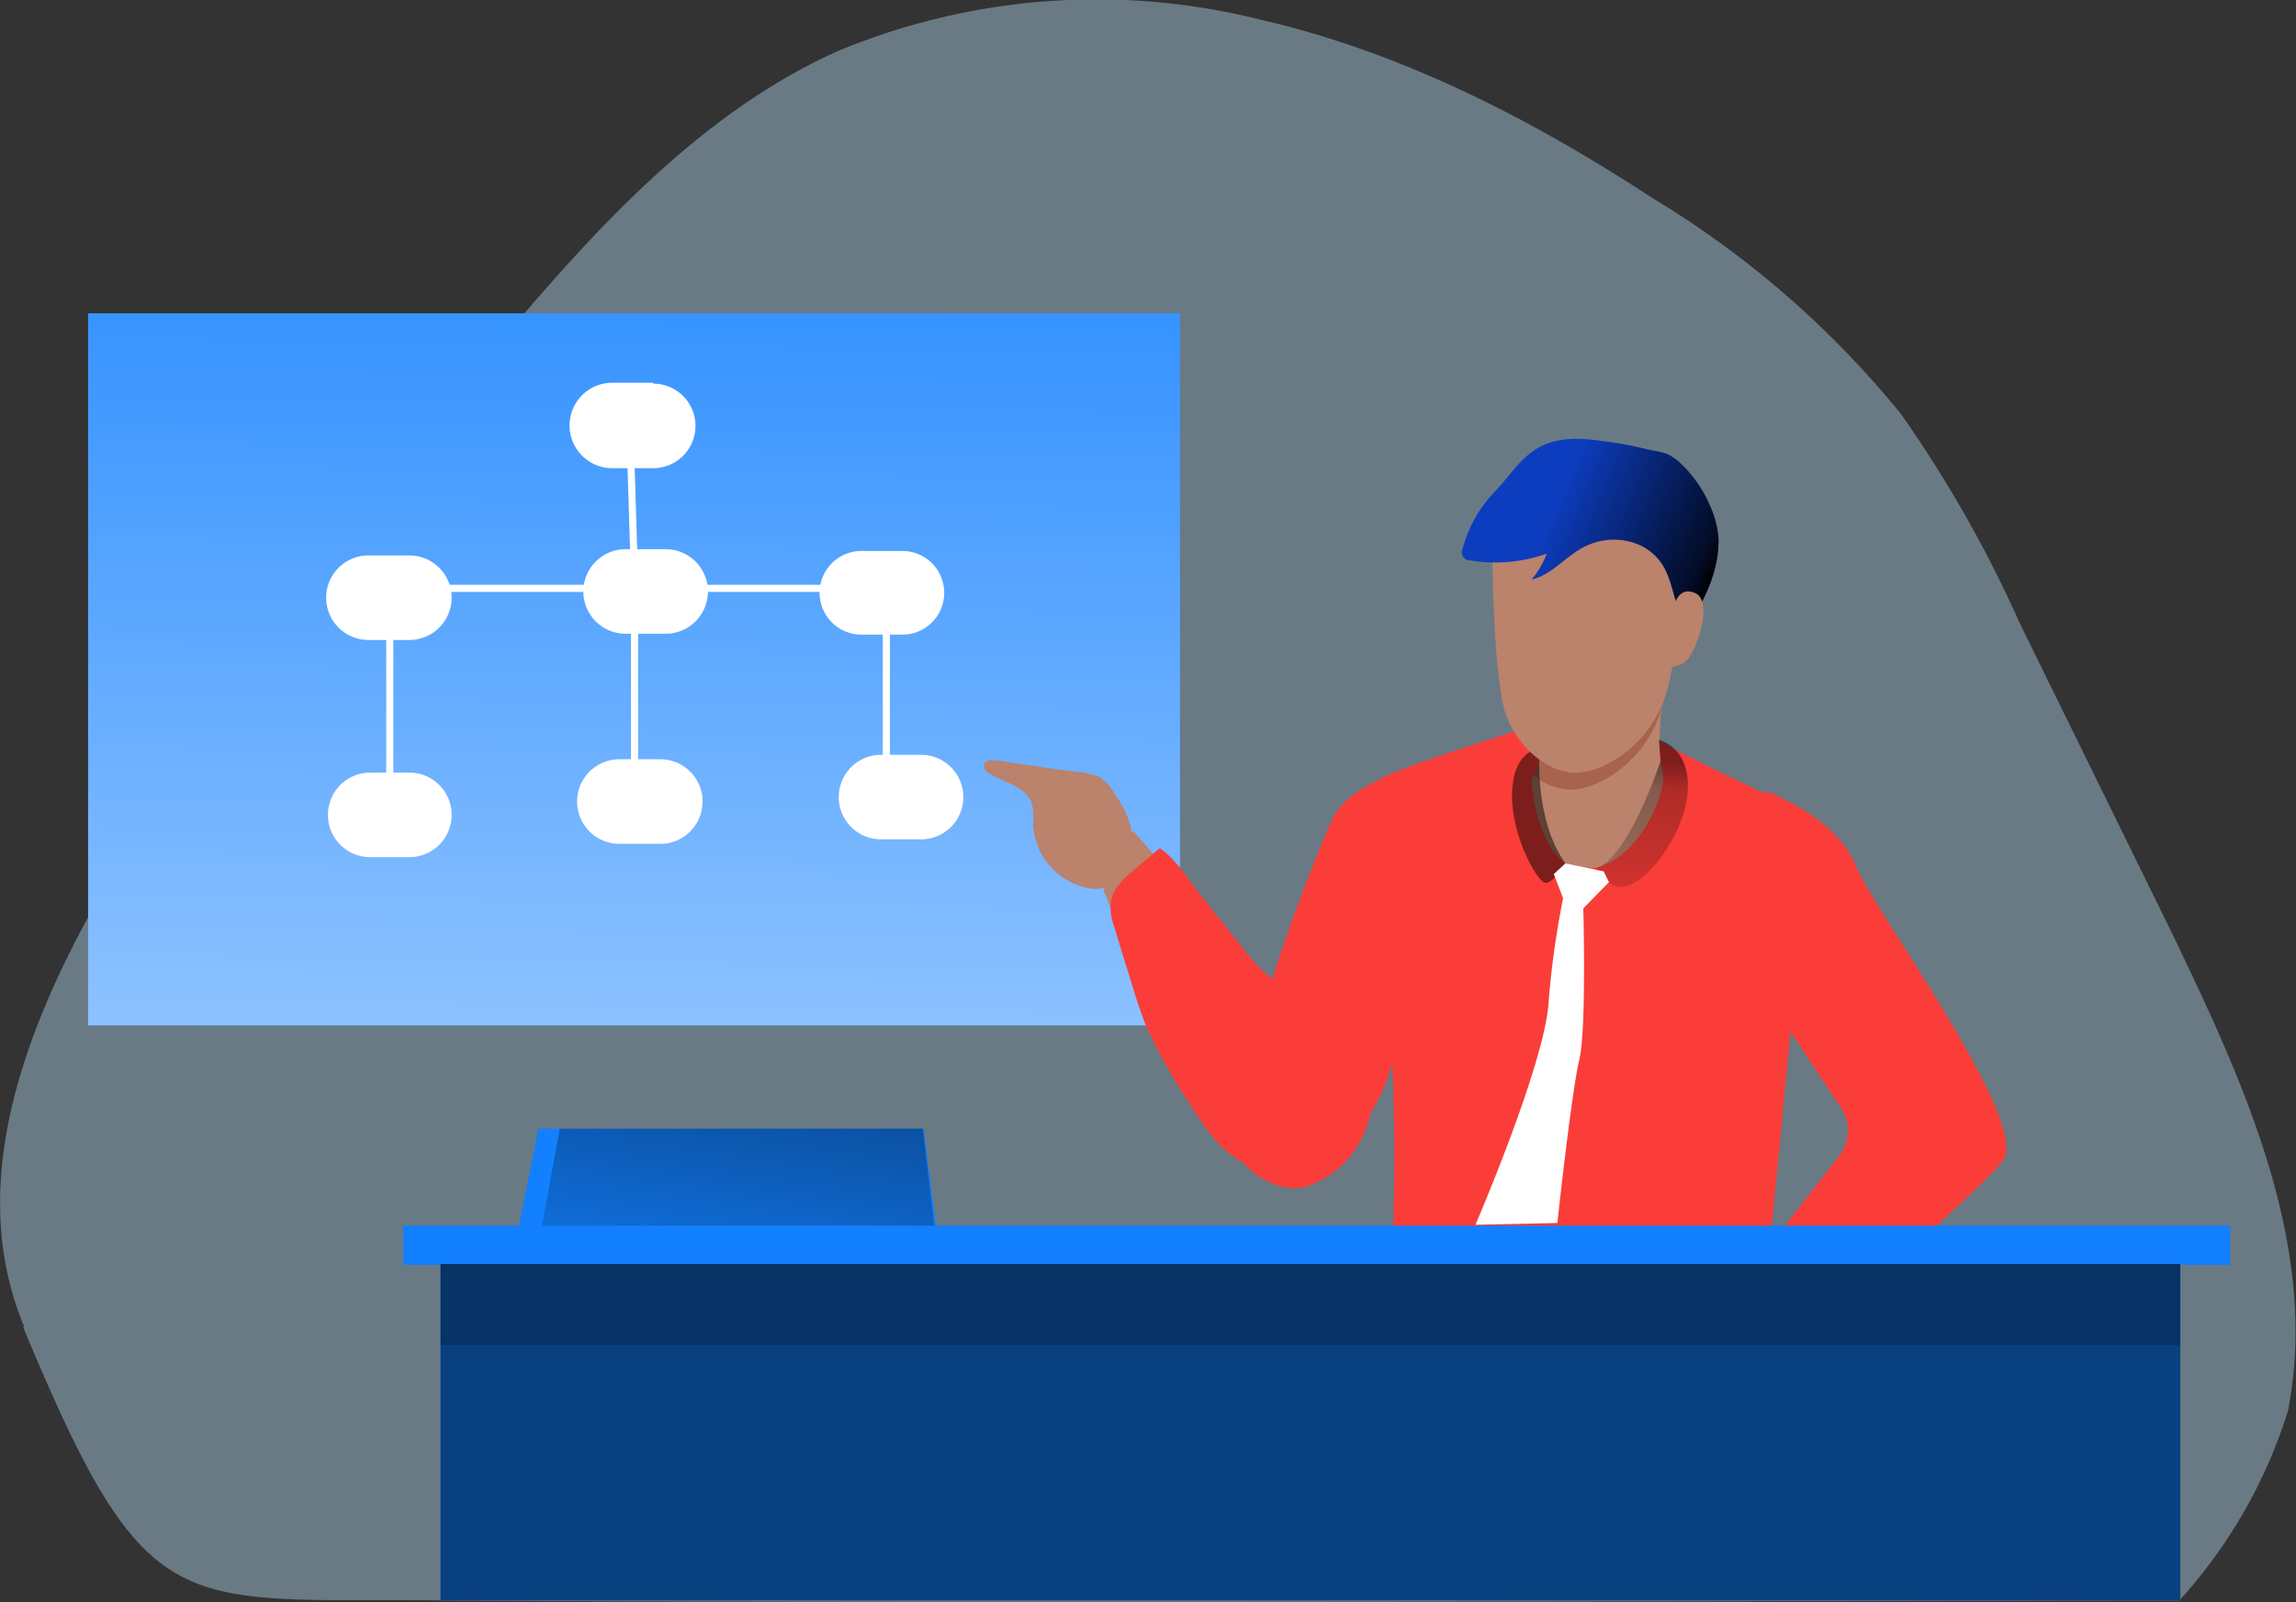 <svg width="258" height="180" fill="none" xmlns="http://www.w3.org/2000/svg"><rect width="100%" height="100%" fill="#333333" stroke="none"/><path opacity=".4" d="M2.7 149C-5 130.6 5.2 109.7 16 92.8A518.8 518.8 0 0157.4 37C67.9 24.6 79.4 12.4 94 5.8a75.7 75.7 0 0147.6-3.6c15.7 3.6 30.4 11.1 44 20a107.3 107.3 0 0128 24.3A140 140 0 01227 70.1l16.9 34.4c8.2 17 16.8 35.5 13.2 54a56.7 56.7 0 01-12.2 21.3s-152.6.4-195.5 0c-29.6-.3-32.8 3-46.8-30.7z" fill="#BAE5FF"/><path d="M132.6 35.2H9.9v80h122.7v-80z" fill="#1280FF"/><path d="M132.6 35.2H9.9v80h122.7v-80z" fill="url(#paint0_linear)"/><path d="M105 137.8H58.3l2.2-11h43.3l1.4 11z" fill="#1280FF"/><path opacity=".5" d="M105 137.8H60.9l2-11h40.8l1.3 11z" fill="url(#paint1_linear)"/><path d="M201.7 110.2l-.5 5.7-2.1 21.8-2.3 23.2c-.3 3.3-18.3 3.8-26 2.4-5.2-1.1-10.3-2.7-15.2-4.7 0 0 1.4-18.8 1-34.8-.5-18.9-2.8-35.4-2-36 1.6-1.3 16.5-5.9 16.5-5.9l15.4 1.4a257 257 0 0016.4 7.9c.3 1-.3 8.9-1.2 19z" fill="#FA3D38"/><path d="M159.2 113.4s-1.8 3.6-2.8 6.3l-.7 2.1a32 32 0 01-6.5 9.5c-.8.8-2.8.7-4.9-.4a9 9 0 01-4.2-4.7c-.3-1-.4-2-.3-3 .3-2.6.8-5.1 1.5-7.6l1.6-5.4c2.7-8.6 6.4-17.5 7.1-18.7 1.5-2.4 4.6-3.7 4.6-3.7l4.6 25.6z" fill="#FA3D38"/><path d="M154 125.2l-.2.6a10.8 10.8 0 01-7 7.5c-2.2.7-5.3-.6-7-2.6-.4-.5-.8-1.2-1-2-.5-1.6-.2-4 .2-6.1l.5-2.9c.2-1.5.8-2.9 1.8-4v-.1c1.1-1.4 2.6-2.4 4.3-2.8a5.6 5.6 0 015.3 2 12 12 0 013 10.4z" fill="#FA3D38"/><path d="M187 76.7s-1 7.2-.2 9.8c.7 2.7-3 10.7-8.3 11.1-5.4.5-6.3-8.7-6.4-9.8 0-1 1.5-1.7.7-4.4s13.3-10 14.2-6.7z" fill="#BB826C"/><path d="M172.8 83.4c.7 2-.2 3-.5 3.7 1.3 1.1 3 1.7 4.6 1.6 3.3-.3 7.9-3.4 9.6-8.5l.1-.3.4-3.2c-.9-3.2-15 4-14.2 6.7z" fill="#A7634C"/><path opacity=".5" d="M186.6 85.5s-3.5 10.6-7.1 12c0 0-1 .7 1.9 2 2.9 1.5 9.7-7.4 8-13.2a4.5 4.5 0 00-3-3.2l.2 2.4z" fill="url(#paint2_linear)"/><path opacity=".5" d="M173 84.5s-.6 7.6 2.9 12.5c0 0-1.1 2-2.2 2.2-1 0-4.4-6.2-3.7-11.2.3-2.9 2.3-4.2 3-3.5z" fill="url(#paint3_linear)"/><path d="M167.7 62.6s.1 14.2 1.6 17.9c1.4 3.7 5 6.6 8.2 6.3 3.3-.3 7.9-3.4 9.6-8.5 1.8-5 1.8-17.1 1-18.7-.6-1.5-4.4-6.4-13-4.8-5.9 1.1-7.6 5.6-7.4 7.8z" fill="#BB826C"/><path d="M172.7 50.4c2.3-1.4 5.1-1.2 7.7-.8 1.8.2 3.5.6 5.2 1a8 8 0 011.7.4c.7.3 1.3.8 1.8 1.3 1.3 1.3 2.3 2.8 3 4.4a11 11 0 011 3.7c.1 3-1 5.8-2.5 8.4-.2.4-.5.8-1 .9-.6 0-1-.7-1-1.3-1-2.8-1-5.3-4-7a7.2 7.2 0 00-6.5 0c-2.1 1-3.7 3.2-6 3.7.7-.8 1.3-1.8 1.7-2.9a17.4 17.4 0 01-9 .7 1 1 0 01-.4-1.4c.6-2.3 1.9-4.5 3.5-6.2 1.6-1.6 2.8-3.7 4.8-4.9z" fill="#0D3DBF"/><path d="M172.7 50.4c2.3-1.4 5.1-1.2 7.7-.8 1.8.2 3.5.6 5.2 1a8 8 0 011.7.4c.7.3 1.3.8 1.8 1.3 1.3 1.3 2.3 2.8 3 4.4a11 11 0 011 3.7c.1 3-1 5.8-2.5 8.4-.2.4-.5.8-1 .9-.6 0-1-.7-1-1.3-1-2.8-1-5.3-4-7a7.2 7.2 0 00-6.5 0c-2.1 1-3.7 3.2-6 3.7.7-.8 1.3-1.8 1.7-2.9a17.4 17.4 0 01-9 .7 1 1 0 01-.4-1.4c.6-2.3 1.9-4.5 3.5-6.2 1.6-1.6 2.8-3.7 4.8-4.9z" fill="url(#paint4_linear)"/><path d="M187.9 69s.3-3.3 2.5-2.4c2.3.8.1 7-1 7.7a3 3 0 01-1.5.6M148.3 126.5s4-3.4-.9-9.5c-4.8-6.1-20.1-23.7-20.1-23.7L124 100s11.4 28.7 16.3 29.3a9.6 9.6 0 008-2.7zM210.1 127.2l-13 18v9.7l22-22.5-9-5.2z" fill="#BB826C"/><path d="M225 130.5c-1.7 2.1-8.5 8.2-8.5 8.2l-14.1-.9h-1.9l6.2-8a4.7 4.7 0 00-.3-6l-5.2-7.9-2.5-3.9-.6-4.3c-.7-5.8-1.6-15.9.4-18.8 1.6.6 3 1.4 4.5 2.3 2.1 1.4 4.5 3.4 5.5 6 2.1 5.2 20 29.2 16.5 33.3z" fill="#FA3D38"/><path d="M197.1 145.2l-3.3-.7c-1 0-8 7.3-7.7 8.3.4.9 2.3 4 3.4 4 1-.1 7.6-2 7.6-2s3.3-9 0-9.6z" fill="#BB826C"/><path d="M250.6 137.7H45.3v4.4h205.3v-4.4z" fill="#1280FF"/><path d="M125 88.8c-.4-.7-1-1.2-1.6-1.6l-1.6-.4-3.3-.4-6.7-1c-.4 0-1 0-1.2.4-.2.4.2.9.6 1.1 1.5 1 3.7 1.3 4.6 3 .4.8.3 1.9.3 2.9a7.7 7.7 0 006.3 7 3.6 3.6 0 002.8-.6c.5-.4.9-1 1.1-1.6 1.8-3.3.7-6-1.3-8.8z" fill="#BB826C"/><path d="M245 142H49.5v37.8H245v-37.7z" fill="#1280FF"/><path opacity=".5" d="M245 142H49.5v37.8H245v-37.7z" fill="url(#paint5_linear)"/><path opacity=".2" d="M245 142H49.5v9.1H245v-9z" fill="url(#paint6_linear)"/><path d="M150.2 123c0 2.8-2.3 5-4.5 7l-1.4 1h-.2c-.8.4-1.8.5-2.7.2a7 7 0 01-1.5-.5c-2.6-1.2-4.5-3.9-6-6.4-2-2.9-3.7-6-5.1-9-.8-2-1.4-4-2-6l-.6-1.9-1-3.3c-.3-.8-.4-1.5-.4-2.3 0-1.5 1-2.7 2.2-3.7l3.3-2.8c1.8 1.1 3.4 3.8 4.8 5.5l4.4 5.5c1 1.4 2.2 2.6 3.5 3.8.8 1 1.7 1.8 2.6 2.7 1.4 1.4 2.7 2.9 3.8 4.4a7 7 0 01.8 3.7v2z" fill="#FA3D38"/><path opacity=".5" d="M156.4 119.5v.2l-.7 2.2c0 .8-.9 2.3-2 3.9a10.8 10.8 0 01-6.9 7.5c-2.2.7-5.3-.6-7-2.6-2.5-1.2-4.3-3.9-6-6.4-1.9-2.9-3.6-5.9-5-9-.8-2-1.4-4-2-6l-.6-1.9c.2-1 .7-2 1.3-2.8a38.7 38.7 0 0012.4 18.6c.6.4 1.2.9 2 1.3a3.4 3.4 0 004.5-.3 28.2 28.2 0 009.8-13c-.8 2.2.2 6 .2 8.3z" fill="url(#paint7_linear)"/><path opacity=".5" d="M212.2 129.1c-.8 1.2-9.2 8.2-9.9 8.7l-1.8-.1 6.2-7.8a4.7 4.7 0 00-.3-6l-5.2-8-2.1 21.8-9-.1 6.4-28.6c.4-.6 1-1 1.6-1.3a1.9 1.9 0 012.1.6l1.5 1.9a154 154 0 019.8 14.4c.7 1.8 1.5 3.3.7 4.5z" fill="url(#paint8_linear)"/><path d="M73.4 43h-4.6a4.7 4.7 0 100 9.6h4.6a4.7 4.7 0 100-9.5zM46 62.4h-4.6a4.7 4.7 0 100 9.5H46a4.7 4.7 0 100-9.5zM101.4 61.9h-4.6a4.7 4.7 0 100 9.4h4.6a4.7 4.7 0 100-9.4zM46.1 86.8h-4.5a4.7 4.7 0 100 9.5H46a4.7 4.7 0 100-9.5zM74.2 85.3h-4.6a4.7 4.7 0 100 9.5h4.6a4.7 4.7 0 100-9.5zM103.4 84.8H99a4.7 4.7 0 100 9.5h4.5a4.7 4.7 0 100-9.5zM74.8 61.7h-4.5a4.7 4.7 0 100 9.5h4.5a4.7 4.7 0 100-9.5z" fill="#fff"/><path d="M70.9 52l.3 9.8M47.8 66.1h19.7M76 66.1h19.7M43.8 69.4v19.7M71.3 69.4v19.7M99.6 69.4v19.7" stroke="#fff" stroke-width=".8" stroke-miterlimit="10"/><path d="M174.6 98.2l2 5.2 4.2-4.3-.6-1.2-4.3-.9-1.3 1.2z" fill="#fff"/><path d="M165.8 137.6s7.7-17.9 8.2-24.8c.3-4.1.9-8.2 1.7-12.2l2.2.7s.4 14-.4 17.6c-.9 3.6-2.5 18.5-2.5 18.5l-9.2.2z" fill="#fff"/><defs><linearGradient id="paint0_linear" x1="72.3" y1="1.2" x2="69.1" y2="221.8" gradientUnits="userSpaceOnUse"><stop offset="0" stop-color="#fff" stop-opacity="0"/><stop offset=".4" stop-color="#fff" stop-opacity=".4"/><stop offset="1" stop-color="#fff"/></linearGradient><linearGradient id="paint1_linear" x1="86.8" y1="113.2" x2="79.8" y2="157.9" gradientUnits="userSpaceOnUse"><stop offset="0"/><stop offset=".8" stop-opacity=".1"/><stop offset="1" stop-opacity="0"/></linearGradient><linearGradient id="paint2_linear" x1="185.2" y1="85.4" x2="182.5" y2="116" gradientUnits="userSpaceOnUse"><stop offset="0"/><stop offset=".1" stop-opacity=".6"/><stop offset=".8" stop-opacity=".1"/><stop offset="1" stop-opacity="0"/></linearGradient><linearGradient id="paint3_linear" x1="1830.3" y1="2584.5" x2="1678.1" y2="3275.4" gradientUnits="userSpaceOnUse"><stop offset="0"/><stop offset=".1" stop-opacity=".6"/><stop offset=".8" stop-opacity=".1"/><stop offset="1" stop-opacity="0"/></linearGradient><linearGradient id="paint4_linear" x1="192.9" y1="64.1" x2="174.8" y2="56.4" gradientUnits="userSpaceOnUse"><stop offset="0"/><stop offset=".1" stop-opacity=".8"/><stop offset="1" stop-opacity="0"/></linearGradient><linearGradient id="paint5_linear" x1="44819.6" y1="6584.1" x2="44885.7" y2="15445.9" gradientUnits="userSpaceOnUse"><stop offset="0"/><stop offset=".8" stop-opacity=".1"/><stop offset="1" stop-opacity="0"/></linearGradient><linearGradient id="paint6_linear" x1="45218.6" y1="1955.4" x2="45219.9" y2="2730.9" gradientUnits="userSpaceOnUse"><stop offset="0"/><stop offset=".8" stop-opacity=".1"/><stop offset="1" stop-opacity="0"/></linearGradient><linearGradient id="paint7_linear" x1="8501.2" y1="7435.3" x2="6224.3" y2="5769.5" gradientUnits="userSpaceOnUse"><stop offset="0"/><stop offset=".8" stop-opacity=".1"/><stop offset="1" stop-opacity="0"/></linearGradient><linearGradient id="paint8_linear" x1="7265.6" y1="8221.8" x2="7765.4" y2="5445.9" gradientUnits="userSpaceOnUse"><stop offset="0"/><stop offset=".1" stop-opacity=".6"/><stop offset=".8" stop-opacity=".1"/><stop offset="1" stop-opacity="0"/></linearGradient></defs></svg>